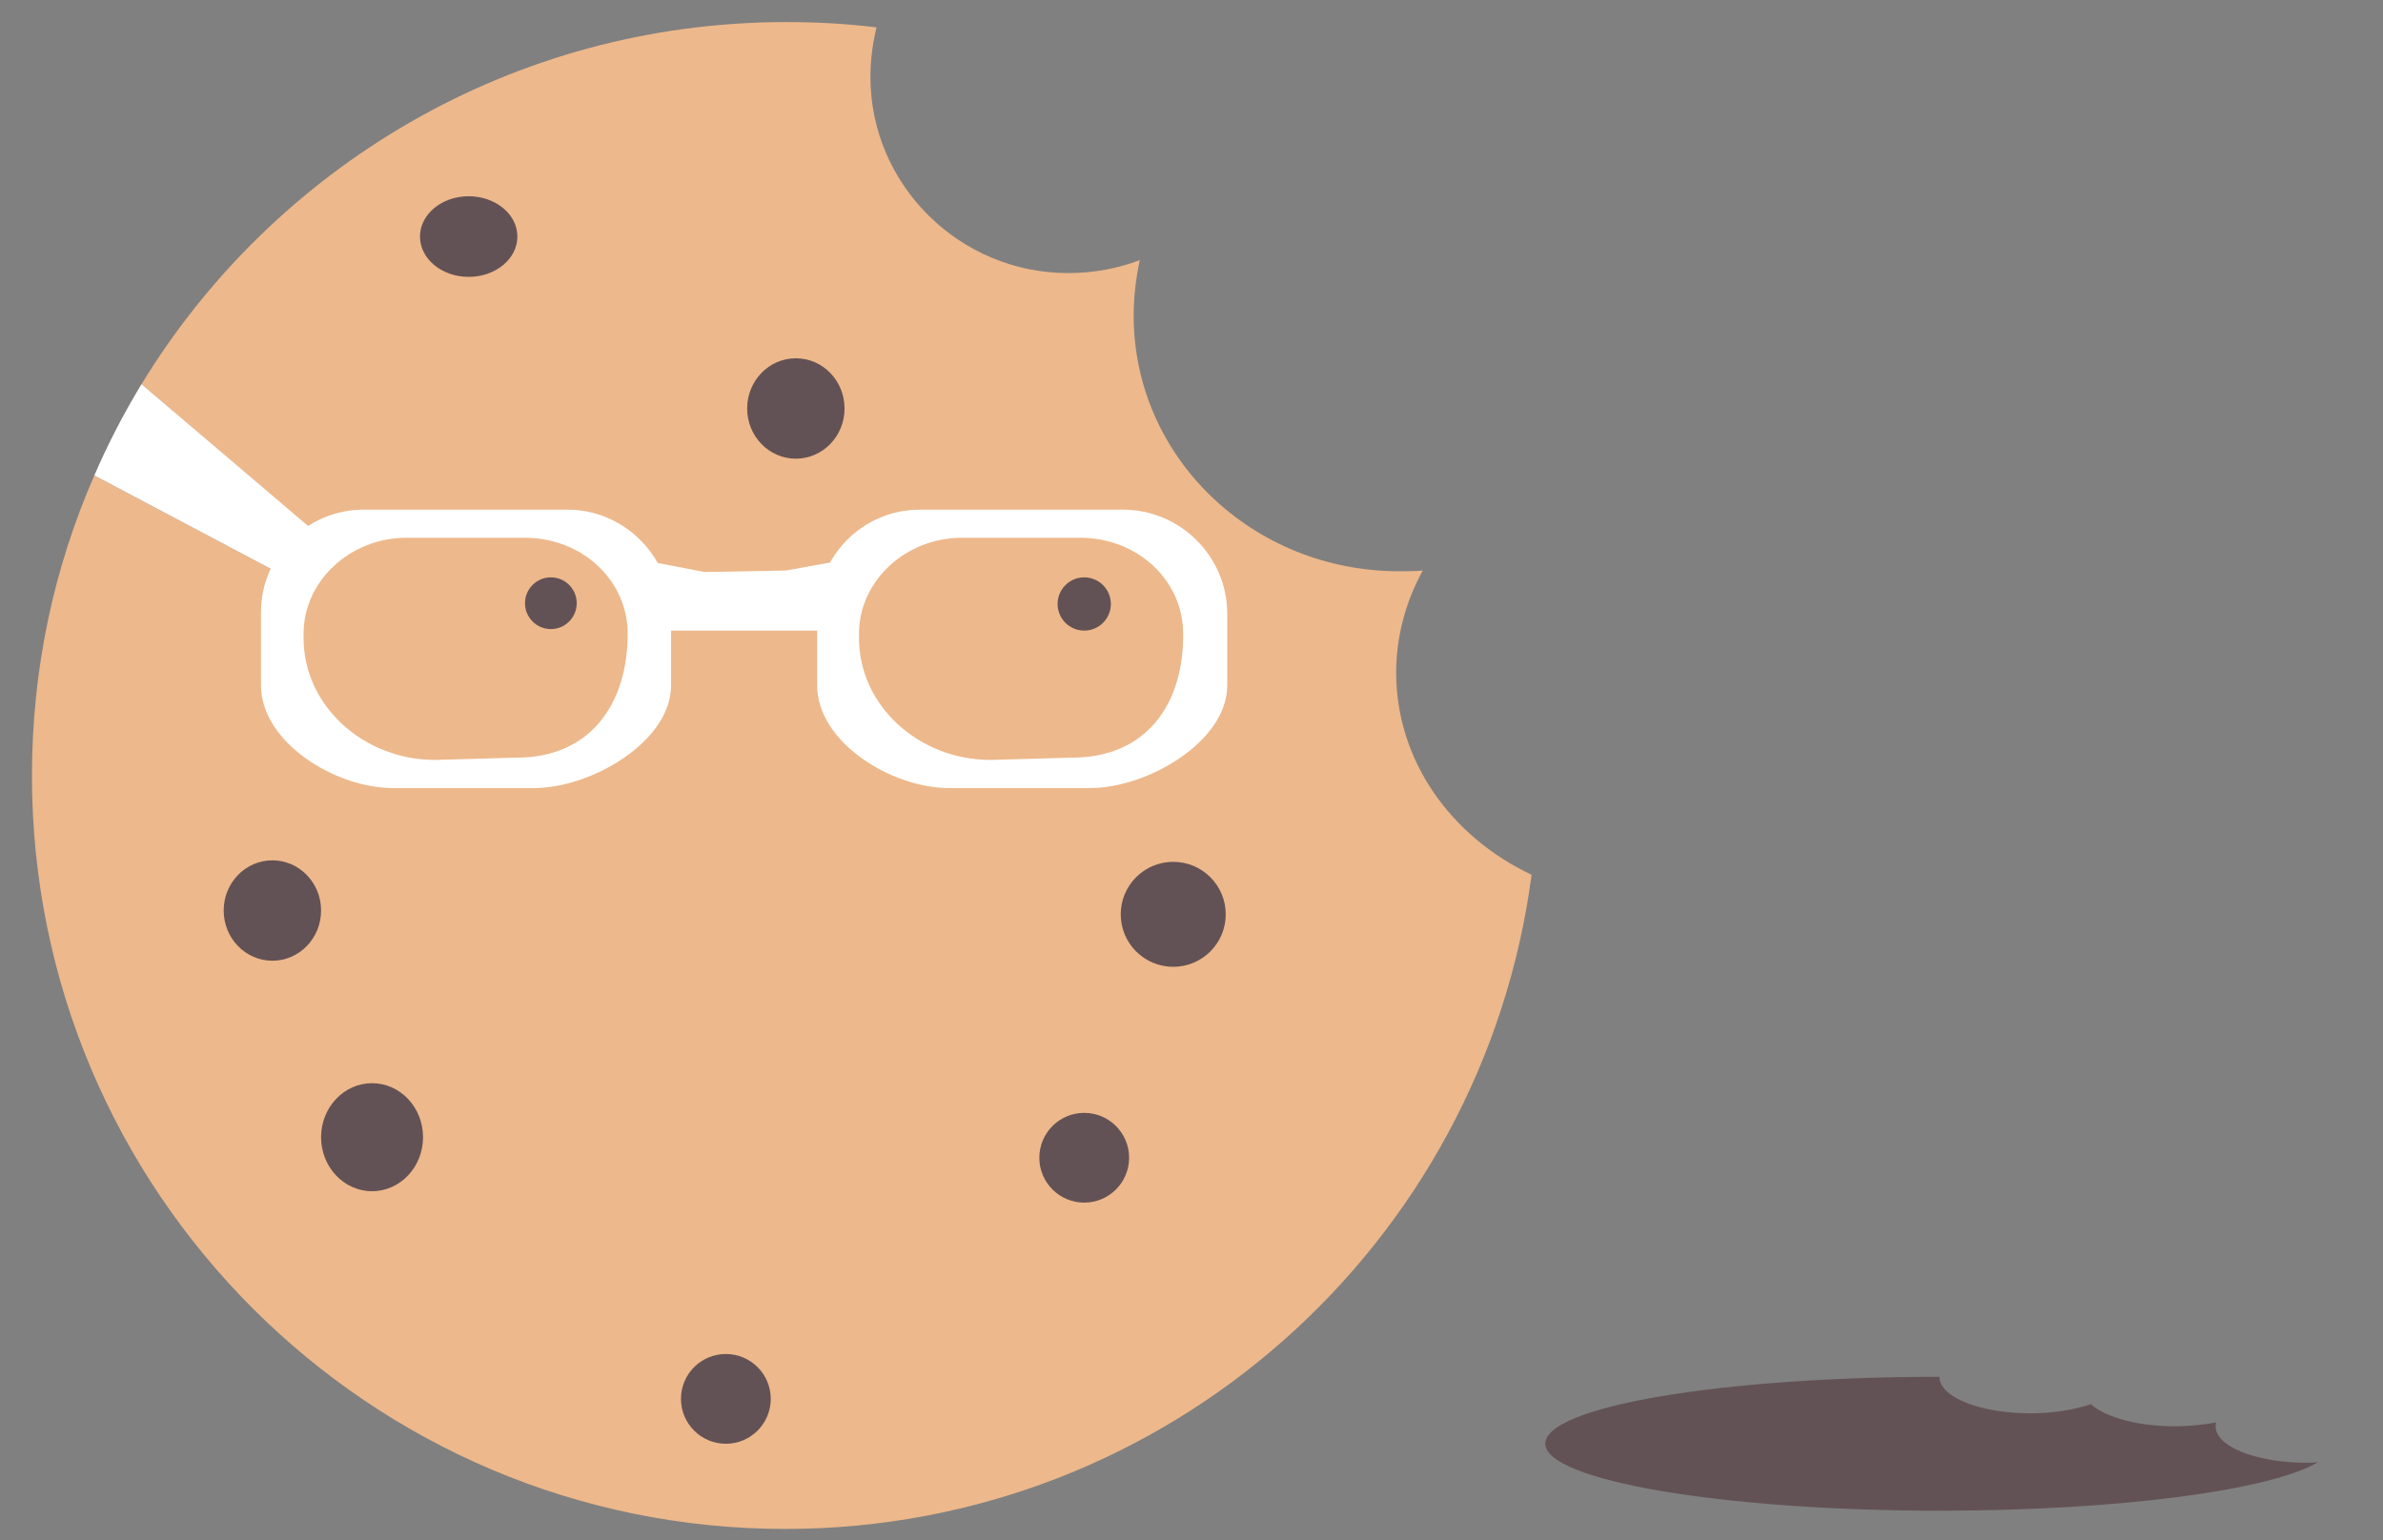 <?xml version="1.0" encoding="utf-8"?>
<!-- Generator: Adobe Illustrator 18.0.0, SVG Export Plug-In . SVG Version: 6.00 Build 0)  -->
<!DOCTYPE svg PUBLIC "-//W3C//DTD SVG 1.1//EN" "http://www.w3.org/Graphics/SVG/1.1/DTD/svg11.dtd">
<svg version="1.1" xmlns="http://www.w3.org/2000/svg" xmlns:xlink="http://www.w3.org/1999/xlink" x="0px" y="0px"
	 viewBox="0 0 313.2 202.5" enable-background="new 0 0 313.2 202.5" xml:space="preserve">
<rect x="0" y="0" width="313.2" height="202.5" fill="#808080" stroke="none"/>
<g id="Old">
	<g>
		<ellipse fill="none" cx="-124.4" cy="135.6" rx="6.6" ry="6.7"/>
		<ellipse fill="none" cx="-176.3" cy="128.9" rx="5.9" ry="5.6"/>
		<circle fill="none" cx="-107.5" cy="201.1" r="5.6"/>
		<circle fill="none" cx="-83.7" cy="161.4" r="5.8"/>
		<circle fill="none" cx="-57.9" cy="129.4" r="6.2"/>
		<circle fill="none" cx="-107.5" cy="62.9" r="5.6"/>
		<ellipse fill="none" cx="-150.5" cy="40.3" rx="5.3" ry="4.5"/>
		<circle fill="none" cx="-139.7" cy="88.3" r="3.2"/>
		<circle fill="none" cx="-69.6" cy="88.6" r="3.5"/>
		<path fill="#EDB88B" d="M-141.1,82.1h-16.5c-5.5,0-6,4.5-6,9.9c0,5.5,4.5,9.9,9.9,9.9h13.1c5.5,0,9.5-4.5,9.5-10v-4.9
			C-131,81.6-135.6,82.1-141.1,82.1z M-136.5,88.3c0,1.8-1.4,3.2-3.2,3.2c-1.8,0-3.2-1.4-3.2-3.2s1.4-3.2,3.2-3.2
			C-138,85.1-136.5,86.6-136.5,88.3z"/>
		<path fill="#EDB88B" d="M-34.5,106.9c0-2.1,0.3-4.2,0.7-6.2c-8.9-1.4-16.7-5.3-22.5-10.9c0,0.7,0.1,1.3,0.1,2
			c0,8.2-7.4,14.9-15.6,14.9h-16.1c-8.2,0-14.6-6.7-14.6-14.9c0-0.6,0-1.3,0-1.9h-21.6c0,0.6,0.1,1.3,0.1,1.9
			c0,8.2-7.4,14.9-15.6,14.9h-16.1c-8.2,0-14.6-6.7-14.6-14.9c0-2.2,0.1-4.2,0.3-6.1l-19.8-20.7c-9.1,14.6-14.3,31.7-14.3,50.1
			c0,52.5,42.5,95,95,95c46.2,0,84.7-33,93.2-76.7C-26.8,129-34.5,118.8-34.5,106.9z M-176.3,134.5c-3.3,0-5.9-2.5-5.9-5.6
			c0-3.1,2.6-5.6,5.9-5.6c3.3,0,5.9,2.5,5.9,5.6C-170.4,132-173,134.5-176.3,134.5z M-153.7,177.1c-3.6,0-6.4-2.9-6.4-6.4
			c0-3.5,2.9-6.4,6.4-6.4c3.6,0,6.4,2.9,6.4,6.4C-147.2,174.3-150.1,177.1-153.7,177.1z M-124.4,142.4c-3.6,0-6.6-3-6.6-6.7
			s3-6.7,6.6-6.7s6.6,3,6.6,6.7S-120.7,142.4-124.4,142.4z M-107.5,206.7c-3.1,0-5.6-2.5-5.6-5.6s2.5-5.6,5.6-5.6
			c3.1,0,5.6,2.5,5.6,5.6S-104.4,206.7-107.5,206.7z M-83.7,167.2c-3.2,0-5.8-2.6-5.8-5.8s2.6-5.8,5.8-5.8c3.2,0,5.8,2.6,5.8,5.8
			S-80.5,167.2-83.7,167.2z M-57.9,135.6c-3.4,0-6.2-2.8-6.2-6.2c0-3.4,2.8-6.2,6.2-6.2c3.4,0,6.2,2.8,6.2,6.2
			C-51.7,132.9-54.5,135.6-57.9,135.6z"/>
		<path fill="#EDB88B" d="M-161.1,77.1h26.4c5.3,0,8.1,2.8,9.5,6.9l23.1,1.1c0.8-4.8,3.1-8.1,8.8-8.1h26.4c0.8,0,1.5,0.1,2.2,0.2
			c-1.2-3.3-1.9-6.9-1.9-10.5c0-4.3,0.9-8.4,2.6-12.2c-12-1.7-21.3-11.9-21.3-24.3c0-2.3,0.3-4.5,0.9-6.6
			c-7.9-2.1-16.2-3.3-24.7-3.3c-31.6,0-59.6,15.5-76.9,39.2l18.2,20.4C-166.4,78.1-164.3,77.1-161.1,77.1z M-107.5,57.3
			c3.1,0,5.6,2.5,5.6,5.6c0,3.1-2.5,5.6-5.6,5.6c-3.1,0-5.6-2.5-5.6-5.6C-113.1,59.8-110.6,57.3-107.5,57.3z M-150.5,35.8
			c2.9,0,5.3,2,5.3,4.5c0,2.5-2.4,4.5-5.3,4.5c-2.9,0-5.3-2-5.3-4.5C-155.7,37.8-153.4,35.8-150.5,35.8z"/>
		<path fill="#EDB88B" d="M-73.3,82.1h-16.5c-5.5,0-6,4.5-6,9.9v0c0,5.5,4.5,9.9,9.9,9.9h13.1c5.5,0,9.5-4.5,9.5-10V87
			C-63.1,81.6-67.8,82.1-73.3,82.1z M-69.6,92.1c-1.9,0-3.5-1.6-3.5-3.5c0-1.9,1.6-3.5,3.5-3.5s3.5,1.6,3.5,3.5
			C-66.1,90.5-67.6,92.1-69.6,92.1z"/>
	</g>
	<g id="Chocolate">
		<ellipse fill="#635255" cx="-150.5" cy="40.3" rx="6.4" ry="5.3"/>
		<ellipse fill="#635255" cx="-107.5" cy="62.9" rx="6.4" ry="6.6"/>
		<ellipse fill="#635255" cx="-176.3" cy="128.9" rx="6.4" ry="6.6"/>
		<ellipse fill="#635255" cx="-153.6" cy="170.8" rx="6.7" ry="7.1"/>
		<ellipse fill="#635255" cx="-107.5" cy="201.1" rx="5.9" ry="5.9"/>
		<ellipse fill="#635255" cx="-83.7" cy="161.4" rx="5.9" ry="5.9"/>
		<ellipse fill="#635255" cx="-124.4" cy="135.6" rx="6.9" ry="6.9"/>
		<ellipse fill="#635255" cx="-69.5" cy="88.6" rx="3.5" ry="3.5"/>
		<ellipse fill="#635255" cx="-139.7" cy="88.5" rx="3.4" ry="3.4"/>
		<ellipse fill="#635255" cx="-57.9" cy="129.4" rx="6.9" ry="6.9"/>
	</g>
</g>
<g id="Layer_1">
	<g>
		<path fill="#EDB88B" d="M183.5,88.4c0-4.8,1.3-9.4,3.5-13.4c-1,0.1-2.1,0.1-3.1,0.1c-19.3,0-34.9-15-34.9-33.6
			c0-2.5,0.3-4.9,0.8-7.3c-2.9,1.1-6.1,1.7-9.4,1.7c-14.3,0-26-11.6-26-25.8c0-2.2,0.3-4.4,0.8-6.5c-4-0.5-8-0.7-12.1-0.7
			C67.3,3,36,22,18.6,50.5l23.6,20.2l-4.5,5.2L12.4,62.5C7.1,74.6,4.2,87.9,4.2,102c0,54.6,44.3,99,99,99c50.2,0,91.7-37.4,98.1-86
			C190.7,110,183.5,100,183.5,88.4z"/>
		<path fill="#FFFFFF" d="M42.2,70.6L18.6,50.5c-2.3,3.8-4.4,7.8-6.2,12l25.3,13.4L42.2,70.6z"/>
	</g>
	<g id="Chocolate_1_">
		<ellipse fill="#635255" cx="61.6" cy="31.1" rx="6.4" ry="5.3"/>
		<ellipse fill="#635255" cx="104.6" cy="53.7" rx="6.4" ry="6.6"/>
		<ellipse fill="#635255" cx="35.8" cy="119.7" rx="6.4" ry="6.6"/>
		<ellipse fill="#635255" cx="48.9" cy="149.5" rx="6.7" ry="7.1"/>
		<ellipse fill="#635255" cx="95.4" cy="183.9" rx="5.9" ry="5.9"/>
		<ellipse fill="#635255" cx="142.5" cy="152.2" rx="5.9" ry="5.9"/>
		<ellipse fill="#635255" cx="142.5" cy="79.4" rx="3.5" ry="3.5"/>
		<ellipse fill="#635255" cx="72.4" cy="79.3" rx="3.4" ry="3.4"/>
		<ellipse fill="#635255" cx="154.2" cy="120.2" rx="6.9" ry="6.9"/>
	</g>
	<g id="Glasses">
		<g>
			<path fill="#FFFFFF" d="M74.6,67H47.8c-7.5,0-13.5,6.1-13.5,13.5v9.6c0,7.5,9.8,13.5,17.3,13.5h18.6c7.5,0,18-6.1,18-13.5v-9.6
				C88.1,73.1,82,67,74.6,67z M67.9,99.6l-10.7,0.3c-9.5,0-17.3-7.2-17.3-16v-0.6c0-6.9,6.1-12.6,13.5-12.6H69
				c7.5,0,13.5,5.6,13.5,12.6C82.5,92.4,77.7,99.6,67.9,99.6z"/>
		</g>
		<g>
			<path fill="#FFFFFF" d="M147.6,67h-26.7c-7.5,0-13.5,6.1-13.5,13.5v9.6c0,7.5,9.8,13.5,17.3,13.5h18.6c7.5,0,18-6.1,18-13.5v-9.6
				C161.2,73.1,155.1,67,147.6,67z M140.9,99.6l-10.7,0.3c-9.5,0-17.3-7.2-17.3-16v-0.6c0-6.9,6.1-12.6,13.5-12.6H142
				c7.5,0,13.5,5.6,13.5,12.6C155.6,92.4,150.8,99.6,140.9,99.6z"/>
		</g>
		<polygon fill="#FFFFFF" points="111.6,82.9 83.8,82.9 83.8,73.5 92.6,75.2 103.3,75 111.6,73.5 		"/>
	</g>
	<g>
		<path fill="#635255" d="M303.2,192.3c-6.6,0-12-2.1-12-4.8c0-0.2,0-0.4,0.1-0.5c-1.7,0.3-3.5,0.5-5.5,0.5c-4.9,0-9.1-1.2-11-2.9
			c-2.1,0.7-4.9,1.2-7.9,1.2c-6.6,0-12-2.1-12-4.8c-28.6,0-51.8,3.9-51.8,8.8c0,4.8,23.2,8.8,51.8,8.8c23.7,0,43.6-2.7,49.8-6.4
			C304.2,192.3,303.7,192.3,303.2,192.3z"/>
	</g>
</g>
</svg>
